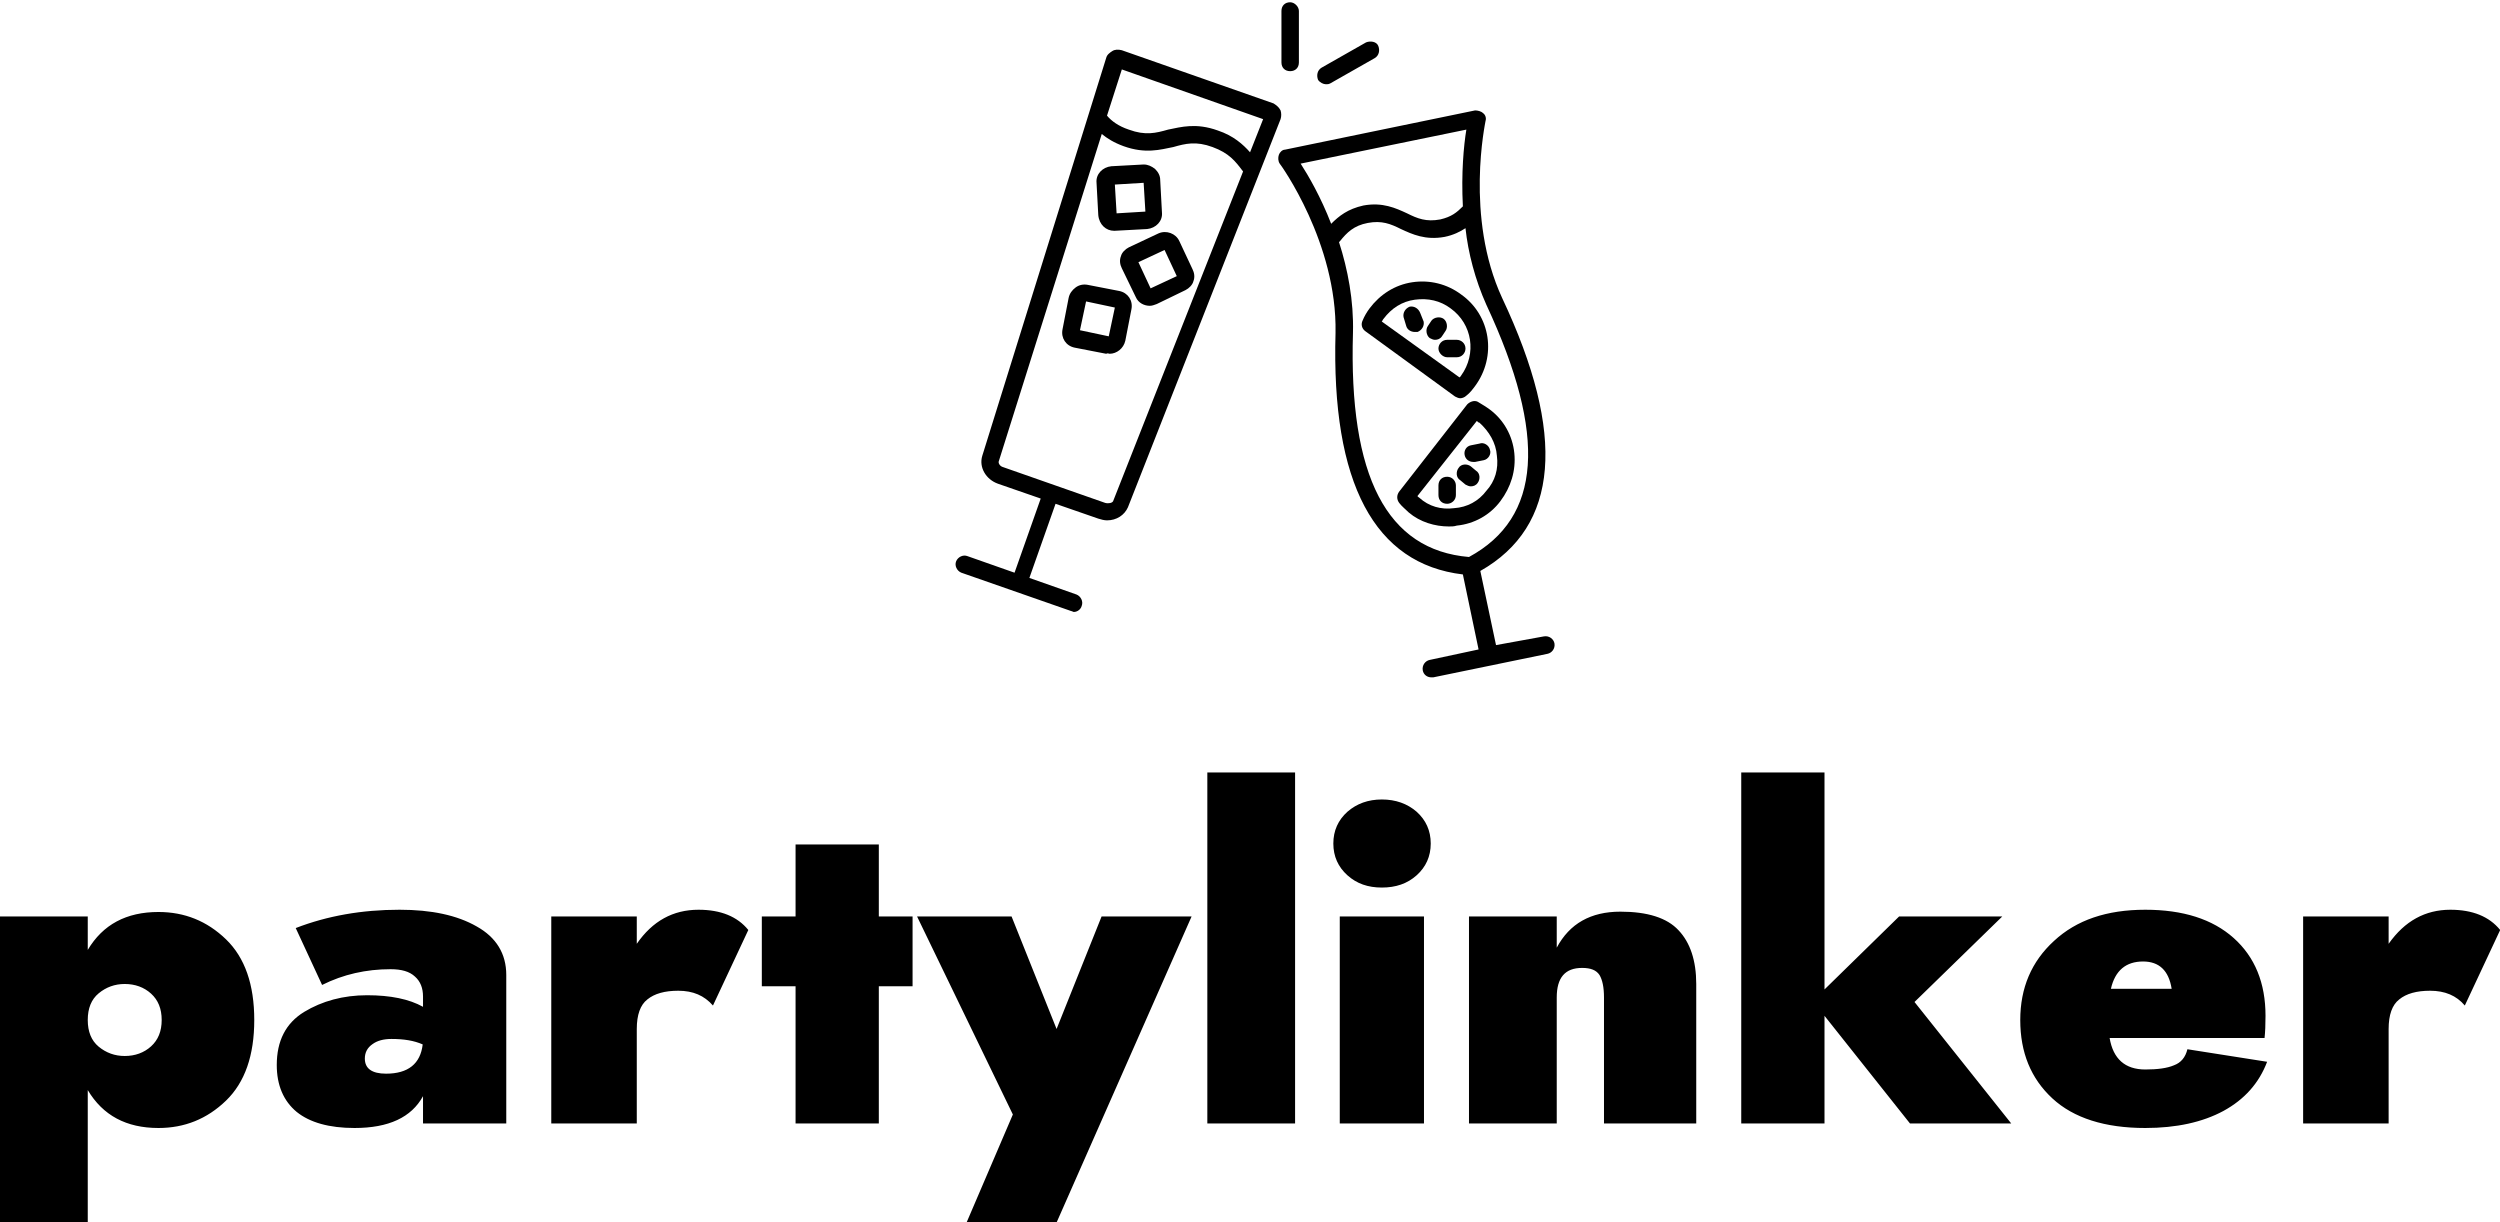 <svg data-v-423bf9ae="" xmlns="http://www.w3.org/2000/svg" viewBox="0 0 333.343 163" class="iconAbove"><!----><!----><!----><g data-v-423bf9ae="" id="6f4f3057-bcf4-4572-b13f-eb8ef521892b" fill="black" transform="matrix(4.286,0,0,4.286,-3,95.8)"><path d="M8.61 9.38C8.61 8.28 8.32 7.44 7.73 6.87C7.14 6.30 6.44 6.02 5.63 6.02C4.63 6.02 3.90 6.41 3.43 7.20L3.43 6.16L0.70 6.16L0.70 15.68L3.43 15.68L3.43 11.56C3.90 12.35 4.63 12.74 5.63 12.74C6.44 12.74 7.14 12.46 7.73 11.89C8.32 11.32 8.61 10.48 8.61 9.38ZM5.73 9.38C5.73 9.73 5.62 10.00 5.40 10.20C5.18 10.40 4.90 10.50 4.58 10.50C4.27 10.50 4.00 10.40 3.77 10.21C3.54 10.02 3.43 9.74 3.43 9.38C3.43 9.02 3.54 8.74 3.77 8.55C4.00 8.36 4.27 8.26 4.58 8.26C4.90 8.26 5.18 8.36 5.40 8.56C5.62 8.76 5.73 9.03 5.73 9.38ZM10.72 8.29C11.38 7.96 12.09 7.80 12.85 7.80C13.19 7.80 13.44 7.87 13.61 8.03C13.78 8.18 13.86 8.39 13.86 8.65L13.86 8.97C13.43 8.73 12.85 8.61 12.12 8.61C11.38 8.61 10.72 8.79 10.16 9.13C9.59 9.48 9.31 10.03 9.31 10.78C9.31 11.41 9.52 11.90 9.93 12.24C10.34 12.57 10.94 12.74 11.73 12.74C12.79 12.74 13.50 12.41 13.86 11.75L13.86 12.60L16.45 12.60L16.45 7.98C16.45 7.32 16.14 6.81 15.53 6.47C14.92 6.12 14.12 5.95 13.13 5.95C11.96 5.95 10.88 6.14 9.90 6.52ZM12.05 10.58C12.05 10.39 12.13 10.24 12.29 10.13C12.44 10.02 12.64 9.97 12.88 9.97C13.26 9.97 13.58 10.02 13.85 10.14C13.78 10.74 13.40 11.05 12.71 11.05C12.27 11.05 12.05 10.89 12.05 10.58ZM22.88 8.93L23.98 6.58C23.64 6.16 23.12 5.95 22.43 5.95C21.64 5.95 21.00 6.30 20.51 7.01L20.51 6.16L17.85 6.16L17.85 12.60L20.51 12.60L20.51 9.66C20.51 9.22 20.62 8.91 20.84 8.74C21.06 8.56 21.38 8.47 21.80 8.47C22.26 8.47 22.61 8.62 22.88 8.93ZM25.45 3.92L25.45 6.16L24.40 6.16L24.40 8.33L25.45 8.33L25.45 12.60L28.04 12.60L28.04 8.33L29.09 8.33L29.09 6.16L28.04 6.16L28.04 3.92ZM29.23 6.16L32.21 12.32L30.77 15.68L33.57 15.68L37.77 6.16L34.97 6.16L33.57 9.66L32.17 6.16ZM38.26 1.68L38.26 12.60L40.99 12.60L40.99 1.68ZM42.18 3.89C42.18 4.29 42.33 4.62 42.62 4.88C42.91 5.14 43.26 5.26 43.69 5.26C44.12 5.26 44.48 5.14 44.77 4.88C45.06 4.62 45.21 4.29 45.21 3.89C45.21 3.49 45.06 3.16 44.77 2.90C44.48 2.65 44.12 2.52 43.69 2.52C43.26 2.52 42.91 2.65 42.62 2.90C42.33 3.16 42.18 3.49 42.18 3.89ZM42.38 6.16L42.38 12.60L45.00 12.60L45.00 6.16ZM49.13 8.68C49.13 8.06 49.39 7.76 49.92 7.76C50.19 7.76 50.36 7.83 50.46 7.98C50.55 8.13 50.60 8.36 50.60 8.68L50.60 12.60L53.47 12.60L53.47 8.26C53.47 7.53 53.28 6.97 52.92 6.59C52.56 6.20 51.95 6.01 51.11 6.01C50.19 6.01 49.53 6.38 49.13 7.13L49.13 6.16L46.40 6.16L46.40 12.60L49.13 12.60ZM54.87 1.68L54.87 12.60L57.46 12.60L57.46 9.25L60.12 12.60L63.27 12.60L60.26 8.82L62.99 6.16L59.78 6.16L57.46 8.43L57.46 1.68ZM68.26 8.41L66.37 8.41C66.50 7.84 66.84 7.56 67.37 7.56C67.87 7.56 68.17 7.84 68.26 8.41ZM66.33 9.94L71.15 9.94C71.17 9.76 71.18 9.53 71.18 9.25C71.18 8.23 70.85 7.42 70.19 6.83C69.53 6.24 68.61 5.95 67.44 5.95C66.24 5.95 65.30 6.27 64.60 6.92C63.90 7.56 63.55 8.38 63.55 9.38C63.55 10.39 63.88 11.20 64.55 11.82C65.21 12.43 66.18 12.74 67.44 12.74C68.41 12.74 69.22 12.56 69.87 12.21C70.53 11.85 70.98 11.34 71.23 10.68L68.75 10.29C68.69 10.54 68.55 10.71 68.33 10.79C68.12 10.88 67.82 10.92 67.44 10.92C66.81 10.92 66.44 10.59 66.33 9.94ZM77.38 8.93L78.48 6.58C78.14 6.16 77.62 5.95 76.93 5.95C76.15 5.95 75.51 6.30 75.01 7.01L75.01 6.16L72.35 6.16L72.35 12.60L75.01 12.60L75.01 9.66C75.01 9.22 75.12 8.91 75.34 8.74C75.56 8.56 75.88 8.47 76.30 8.47C76.76 8.47 77.12 8.62 77.38 8.93Z"></path></g><!----><g data-v-423bf9ae="" id="5dd7ab9d-1d11-47bd-9fab-3308c196673f" transform="matrix(1.163,0,0,1.163,107.249,-12.84)" stroke="none" fill="black"><path d="M76 57.4l-7.8 10c-.3.4-.3.9 0 1.3s.7.7 1.1 1.1c1.3 1.1 3 1.6 4.6 1.6.3 0 .6 0 .9-.1 2-.2 3.8-1.2 5-2.8 1.2-1.6 1.8-3.5 1.6-5.5-.2-2-1.2-3.8-2.8-5-.4-.3-.9-.6-1.4-.9-.4-.2-.9 0-1.2.3zm3.4 5.9c.2 1.5-.2 2.9-1.2 4-.9 1.2-2.2 1.9-3.7 2-1.5.2-2.9-.2-4-1.2-.1-.1-.2-.1-.2-.2l6.8-8.6c.1.1.2.2.3.2 1.1 1 1.9 2.3 2 3.8z"></path><path d="M76.4 64.5c-.4-.3-1.1-.3-1.4.2-.3.4-.3 1.1.2 1.4l.6.5c.2.1.4.2.6.2.3 0 .6-.1.8-.4.3-.4.3-1.1-.2-1.4l-.6-.5zM73.7 65.7c-.6 0-1 .4-1 1v1.1c0 .6.4 1 1 1 .5 0 1-.4 1-1v-1.1c0-.5-.4-1-1-1zM75.7 63.2c.1.5.5.8 1 .8h.2l1-.2c.5-.1.9-.7.7-1.2-.1-.5-.7-.9-1.2-.7l-1 .2c-.5.1-.8.6-.7 1.1zM75.3 44.8c-1.6-1.2-3.6-1.7-5.6-1.4-2 .3-3.7 1.4-4.9 3-.3.4-.6.9-.8 1.4-.2.4-.1.9.3 1.2l10.3 7.5c.2.1.4.2.6.2.2 0 .5-.1.7-.3.4-.3.7-.7 1-1.1 2.5-3.4 1.8-8.1-1.6-10.5zm0 9.3c-.1.1-.1.2-.2.2l-8.9-6.4c.1-.1.1-.2.2-.3.9-1.2 2.1-2 3.6-2.2 1.5-.2 2.9.1 4.1 1 2.5 1.8 3 5.2 1.2 7.7z"></path><path d="M73.5 49c.3-.4.2-1.1-.2-1.4-.4-.3-1.1-.2-1.4.2l-.4.6c-.3.4-.2 1.1.2 1.4.2.1.4.2.6.2.3 0 .6-.1.8-.4l.4-.6zM73.7 50c-.6 0-1 .5-1 1s.5 1 1 1h1.1c.6 0 1-.5 1-1 0-.6-.5-1-1-1h-1.1zM70.6 46.9c-.2-.5-.7-.8-1.2-.7-.5.2-.8.7-.7 1.2l.3 1c.1.4.5.7 1 .7h.3c.5-.2.8-.7.7-1.2l-.4-1z"></path><path d="M54.4 28.8c-.1.3-.1.7.1 1 .1.1 6.6 9.1 6.4 19.4-.5 17.3 4.5 26.5 14.6 27.7l1.8 8.6-5.6 1.2c-.5.1-.9.6-.8 1.2.1.5.5.8 1 .8h.2L85.2 86c.5-.1.9-.6.8-1.2-.1-.5-.6-.9-1.2-.8l-5.5 1-1.8-8.5c9-5.1 9.9-15.6 2.5-31.3-4.3-9.3-1.9-20.2-1.9-20.3.1-.3 0-.7-.3-.9-.2-.2-.6-.3-.9-.3l-21.8 4.5c-.3 0-.6.3-.7.6zM78.2 46c7 15 6.3 24.4-2 28.9-9.4-.8-13.8-9.2-13.3-25.7.1-3.7-.6-7.3-1.6-10.4l.1-.1c.8-1 1.6-1.8 3.2-2.1 1.6-.3 2.6.1 3.8.7 1.3.6 2.8 1.3 5 .9 1-.2 1.8-.6 2.4-1 .3 2.8 1.1 5.9 2.4 8.8zm-2.3-20.1c-.3 1.8-.6 5-.4 8.8-.7.7-1.3 1.2-2.6 1.5-1.6.3-2.6-.1-3.8-.7-1.3-.6-2.8-1.3-5-.9-1.8.4-2.8 1.2-3.7 2.1-1.2-3.1-2.6-5.5-3.5-6.9l19-3.9zM55.7 11.3c-.6 0-1 .4-1 1v5.9c0 .6.4 1 1 1s1-.4 1-1v-5.9c0-.5-.5-1-1-1zM59.8 20.7c.2 0 .3 0 .5-.1l5.1-2.9c.5-.3.6-.9.4-1.4s-.9-.6-1.4-.4l-5.1 2.9c-.5.3-.6.9-.4 1.4.2.3.6.5.9.5zM18.7 74.8c-.5-.2-1.1.1-1.3.6-.2.5.1 1.1.6 1.3l12.6 4.4c.1 0 .2.1.3.1.4 0 .8-.3.9-.7.2-.5-.1-1.1-.6-1.3l-5.4-1.9 3-8.5 4.9 1.7c.3.1.7.2 1 .2 1.1 0 2-.6 2.4-1.5l17.5-44.5c.1-.3.1-.7 0-1-.2-.4-.5-.6-.8-.8l-17.4-6.1c-.4-.1-.8-.1-1.1.1-.3.2-.6.4-.7.8L20.4 63.3c-.4 1.3.4 2.7 1.8 3.2l4.9 1.7-3 8.5-5.4-1.9zM36.4 19l16.2 5.7-1.5 3.8c-.8-.9-1.9-1.9-3.7-2.5-2.5-.9-4.2-.4-5.7-.1-1.4.4-2.6.7-4.5 0-1.2-.4-2-1-2.5-1.6l1.7-5.3zM22.3 63.9l11.8-37.5c.6.5 1.4 1 2.5 1.4 2.5.9 4.2.4 5.7.1 1.4-.4 2.6-.7 4.5 0s2.6 1.6 3.5 2.8L35.4 68.5c-.1.2-.5.3-.9.2l-11.7-4.1c-.4-.1-.6-.5-.5-.7z"></path><path d="M37.2 39.4c-.4.2-.8.6-.9 1-.2.5-.1 1 .1 1.4l1.6 3.3c.3.7 1 1 1.6 1 .3 0 .5-.1.8-.2l3.3-1.6c.4-.2.8-.6.9-1 .2-.5.1-1-.1-1.4L43 38.7c-.4-.9-1.5-1.3-2.4-.9l-3.4 1.6zm5.5 3.3l-3 1.4-1.4-3 3-1.4 1.4 3zM35 51.6c.8 0 1.6-.6 1.8-1.5l.7-3.6c.2-1-.4-1.9-1.4-2.1l-3.6-.7c-.5-.1-1 0-1.4.3-.4.3-.7.7-.8 1.2l-.7 3.6c-.2 1 .4 1.9 1.4 2.1l3.6.7c.2-.1.3 0 .4 0zm-2.7-6l3.3.7-.7 3.3-3.3-.7.7-3.3zM35.5 37.5h.1l3.7-.2c1-.1 1.8-.9 1.7-1.9l-.2-3.7c0-.5-.2-.9-.6-1.3-.4-.3-.8-.5-1.3-.5l-3.7.2c-1 .1-1.8.9-1.7 1.9l.2 3.7c.1 1.1.9 1.8 1.8 1.8zm3.4-5.5l.2 3.3-3.3.2-.2-3.3 3.3-.2z"></path></g><!----></svg>